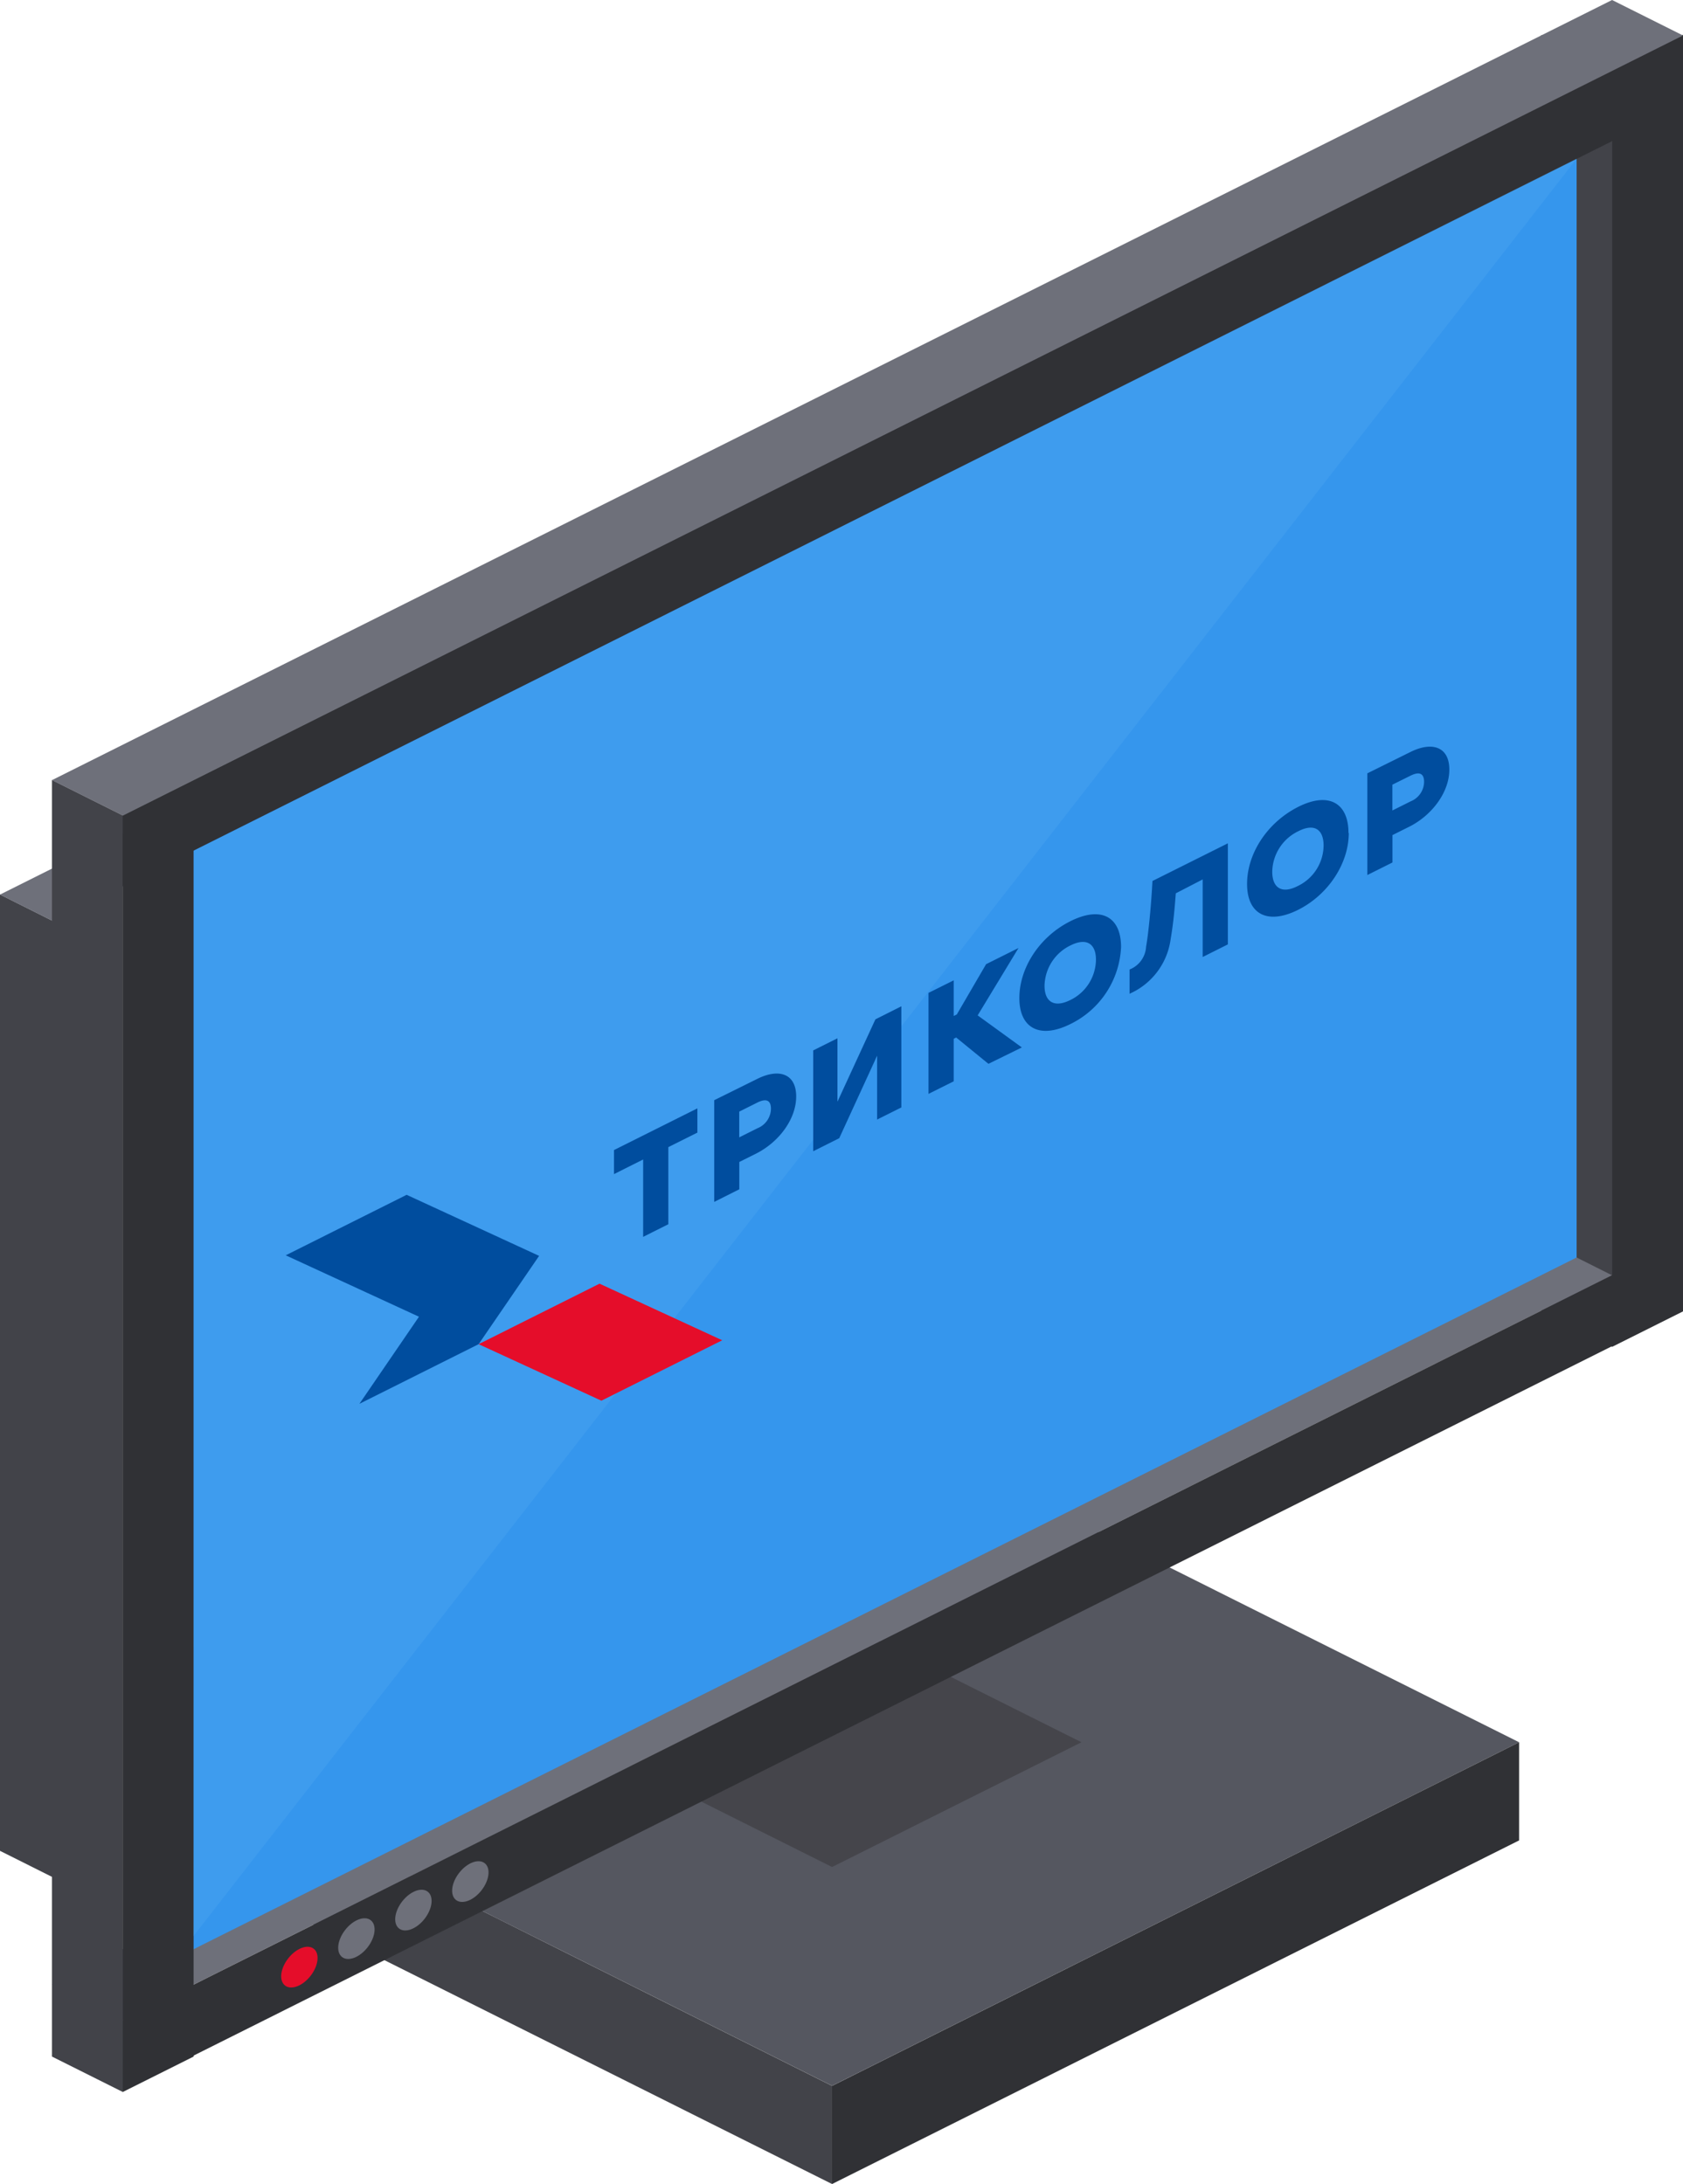 <svg xmlns="http://www.w3.org/2000/svg" viewBox="0 0 237.32 307.95"><defs><style>.cls-1{fill:#555760;}.cls-2{fill:#424349;}.cls-3{fill:#303135;}.cls-4{fill:#231f20;opacity:0.31;}.cls-5{fill:#6e707a;}.cls-6{fill:#3596ed;}.cls-7{fill:#80c5f9;opacity:0.13;}.cls-8{fill:#004d9e;}.cls-9{fill:#e50d2a;}</style></defs><g id="Слой_2" data-name="Слой 2"><g id="Layer_1" data-name="Layer 1"><polygon class="cls-1" points="214.21 245.66 117.33 294.1 80.47 275.67 70.83 270.86 61.51 266.19 20.44 245.66 117.33 197.21 214.21 245.66"/><polygon class="cls-2" points="117.33 307.95 20.44 259.5 20.44 245.66 117.33 294.11 117.33 307.95"/><polygon class="cls-3" points="214.21 259.5 117.33 307.95 117.33 294.11 214.21 245.66 214.21 259.5"/><polygon class="cls-4" points="152.5 245.66 117.33 263.25 82.15 245.66 117.33 228.07 152.5 245.66"/><polygon class="cls-2" points="7.49 264.72 0 260.97 0 126.13 7.49 129.88 7.49 264.72"/><polygon class="cls-5" points="172.29 47.49 7.49 129.89 0 126.14 164.8 43.74 172.29 47.49"/><polygon class="cls-2" points="227.35 189.91 217.35 184.91 217.35 4.91 227.35 9.91 227.35 189.91"/><polygon class="cls-5" points="227.32 179.82 17.33 284.82 7.33 279.82 217.34 174.81 227.32 179.82"/><polygon class="cls-6" points="222.32 177.31 22.32 277.33 22.32 121.77 222.32 22.01 222.32 177.31"/><polygon class="cls-3" points="237.3 184.82 17.3 294.84 17.3 284.84 237.3 174.82 237.3 184.82"/><polygon class="cls-2" points="17.33 294.98 7.33 289.98 7.33 109.98 17.33 114.98 17.33 294.98"/><polygon class="cls-3" points="27.3 289.98 17.3 294.98 17.3 114.98 27.3 109.98 27.3 289.98"/><polygon class="cls-3" points="237.32 184.91 227.32 189.91 227.32 9.91 237.32 4.91 237.32 184.91"/><polygon class="cls-3" points="237.3 14.91 17.3 124.94 17.3 114.94 237.3 4.91 237.3 14.91"/><polygon class="cls-5" points="237.32 5 17.33 115 7.33 110 227.32 0 237.32 5"/><polyline class="cls-7" points="27.25 273.03 27.3 119.97 222.35 22.34"/><polygon class="cls-8" points="50.68 197.94 59.08 185.66 40.29 177 57.34 168.47 76.02 177.08 67.49 189.53 50.68 197.94"/><polygon class="cls-9" points="84.8 197.5 67.49 189.53 84.54 181 101.84 188.98 84.8 197.5"/><path class="cls-8" d="M200.81,110.25c0-1.25-.71-1.48-1.93-.87l-2.54,1.26v3.64l2.6-1.3a3,3,0,0,0,1.87-2.73Zm-8-1.21,6.06-3c3.1-1.55,5.5-.72,5.5,2.47s-2.43,6.4-5.54,8l-2.48,1.24v3.86l-3.54,1.77V109Zm-2.62,8.41c0,4.28-2.87,8.7-7.15,10.84s-7.19.64-7.19-3.65S178.69,116,183,113.8s7.15-.63,7.15,3.65Zm-3.55,1.77c0-2.24-1.28-3.2-3.6-2a6.47,6.47,0,0,0-3.64,5.69c0,2.25,1.31,3.21,3.64,2a6.4,6.4,0,0,0,3.6-5.69Zm-68.55,36.12,5.35-11.61,3.66-1.84v14.26l-3.42,1.71v-9l-5.34,11.63-3.67,1.84V148.11l3.42-1.71v8.94Zm-9.38,1c0-1.25-.71-1.48-1.93-.87l-2.54,1.27v3.63l2.6-1.3a3,3,0,0,0,1.87-2.73Zm-8-1.21,6.06-3c3.1-1.55,5.5-.72,5.5,2.47s-2.42,6.39-5.54,8l-2.48,1.24v3.85l-3.54,1.78V155.1Zm33.79-11.88.42-.21,4.13-7.09,4.57-2.28-5.76,9.5,6.23,4.52L139.38,150l-4.55-3.71-.35.18v6l-3.55,1.77V140l3.55-1.77v5Zm23.58-9.71c0-4.28-2.8-5.82-7.14-3.65s-7.2,6.56-7.2,10.84,2.92,5.8,7.2,3.66a12.71,12.71,0,0,0,7.14-10.85Zm-3.54,1.77a6.4,6.4,0,0,1-3.6,5.69c-2.34,1.17-3.65.21-3.65-2a6.46,6.46,0,0,1,3.65-5.69c2.31-1.16,3.6-.2,3.6,2Zm-56.2,21v3.39l-4.1,2.05v10.87l-3.55,1.78V163.49l-4.11,2.06v-3.39l11.76-5.88Zm67.46-30.35c-.08,1-.16,2.06-.27,3.11s-.26,2.2-.45,3.3a9.84,9.84,0,0,1-4.94,7.32c-.29.16-.57.3-.86.43v-3.42a3.67,3.67,0,0,0,2.33-3.21c.19-1.08.35-2.46.49-3.87.18-1.81.31-3.61.41-5.4l10.63-5.31v14.25l-3.55,1.78V124Z"/><ellipse class="cls-9" cx="42.21" cy="277.37" rx="3.29" ry="2" transform="translate(-202.39 139.95) rotate(-52.02)"/><ellipse class="cls-5" cx="50.25" cy="273.35" rx="3.29" ry="2" transform="translate(-196.13 144.74) rotate(-52.02)"/><ellipse class="cls-5" cx="58.29" cy="269.33" rx="3.29" ry="2" transform="translate(-189.87 149.53) rotate(-52.02)"/><ellipse class="cls-5" cx="66.33" cy="265.31" rx="3.29" ry="2" transform="translate(-183.62 154.32) rotate(-52.02)"/></g></g></svg>